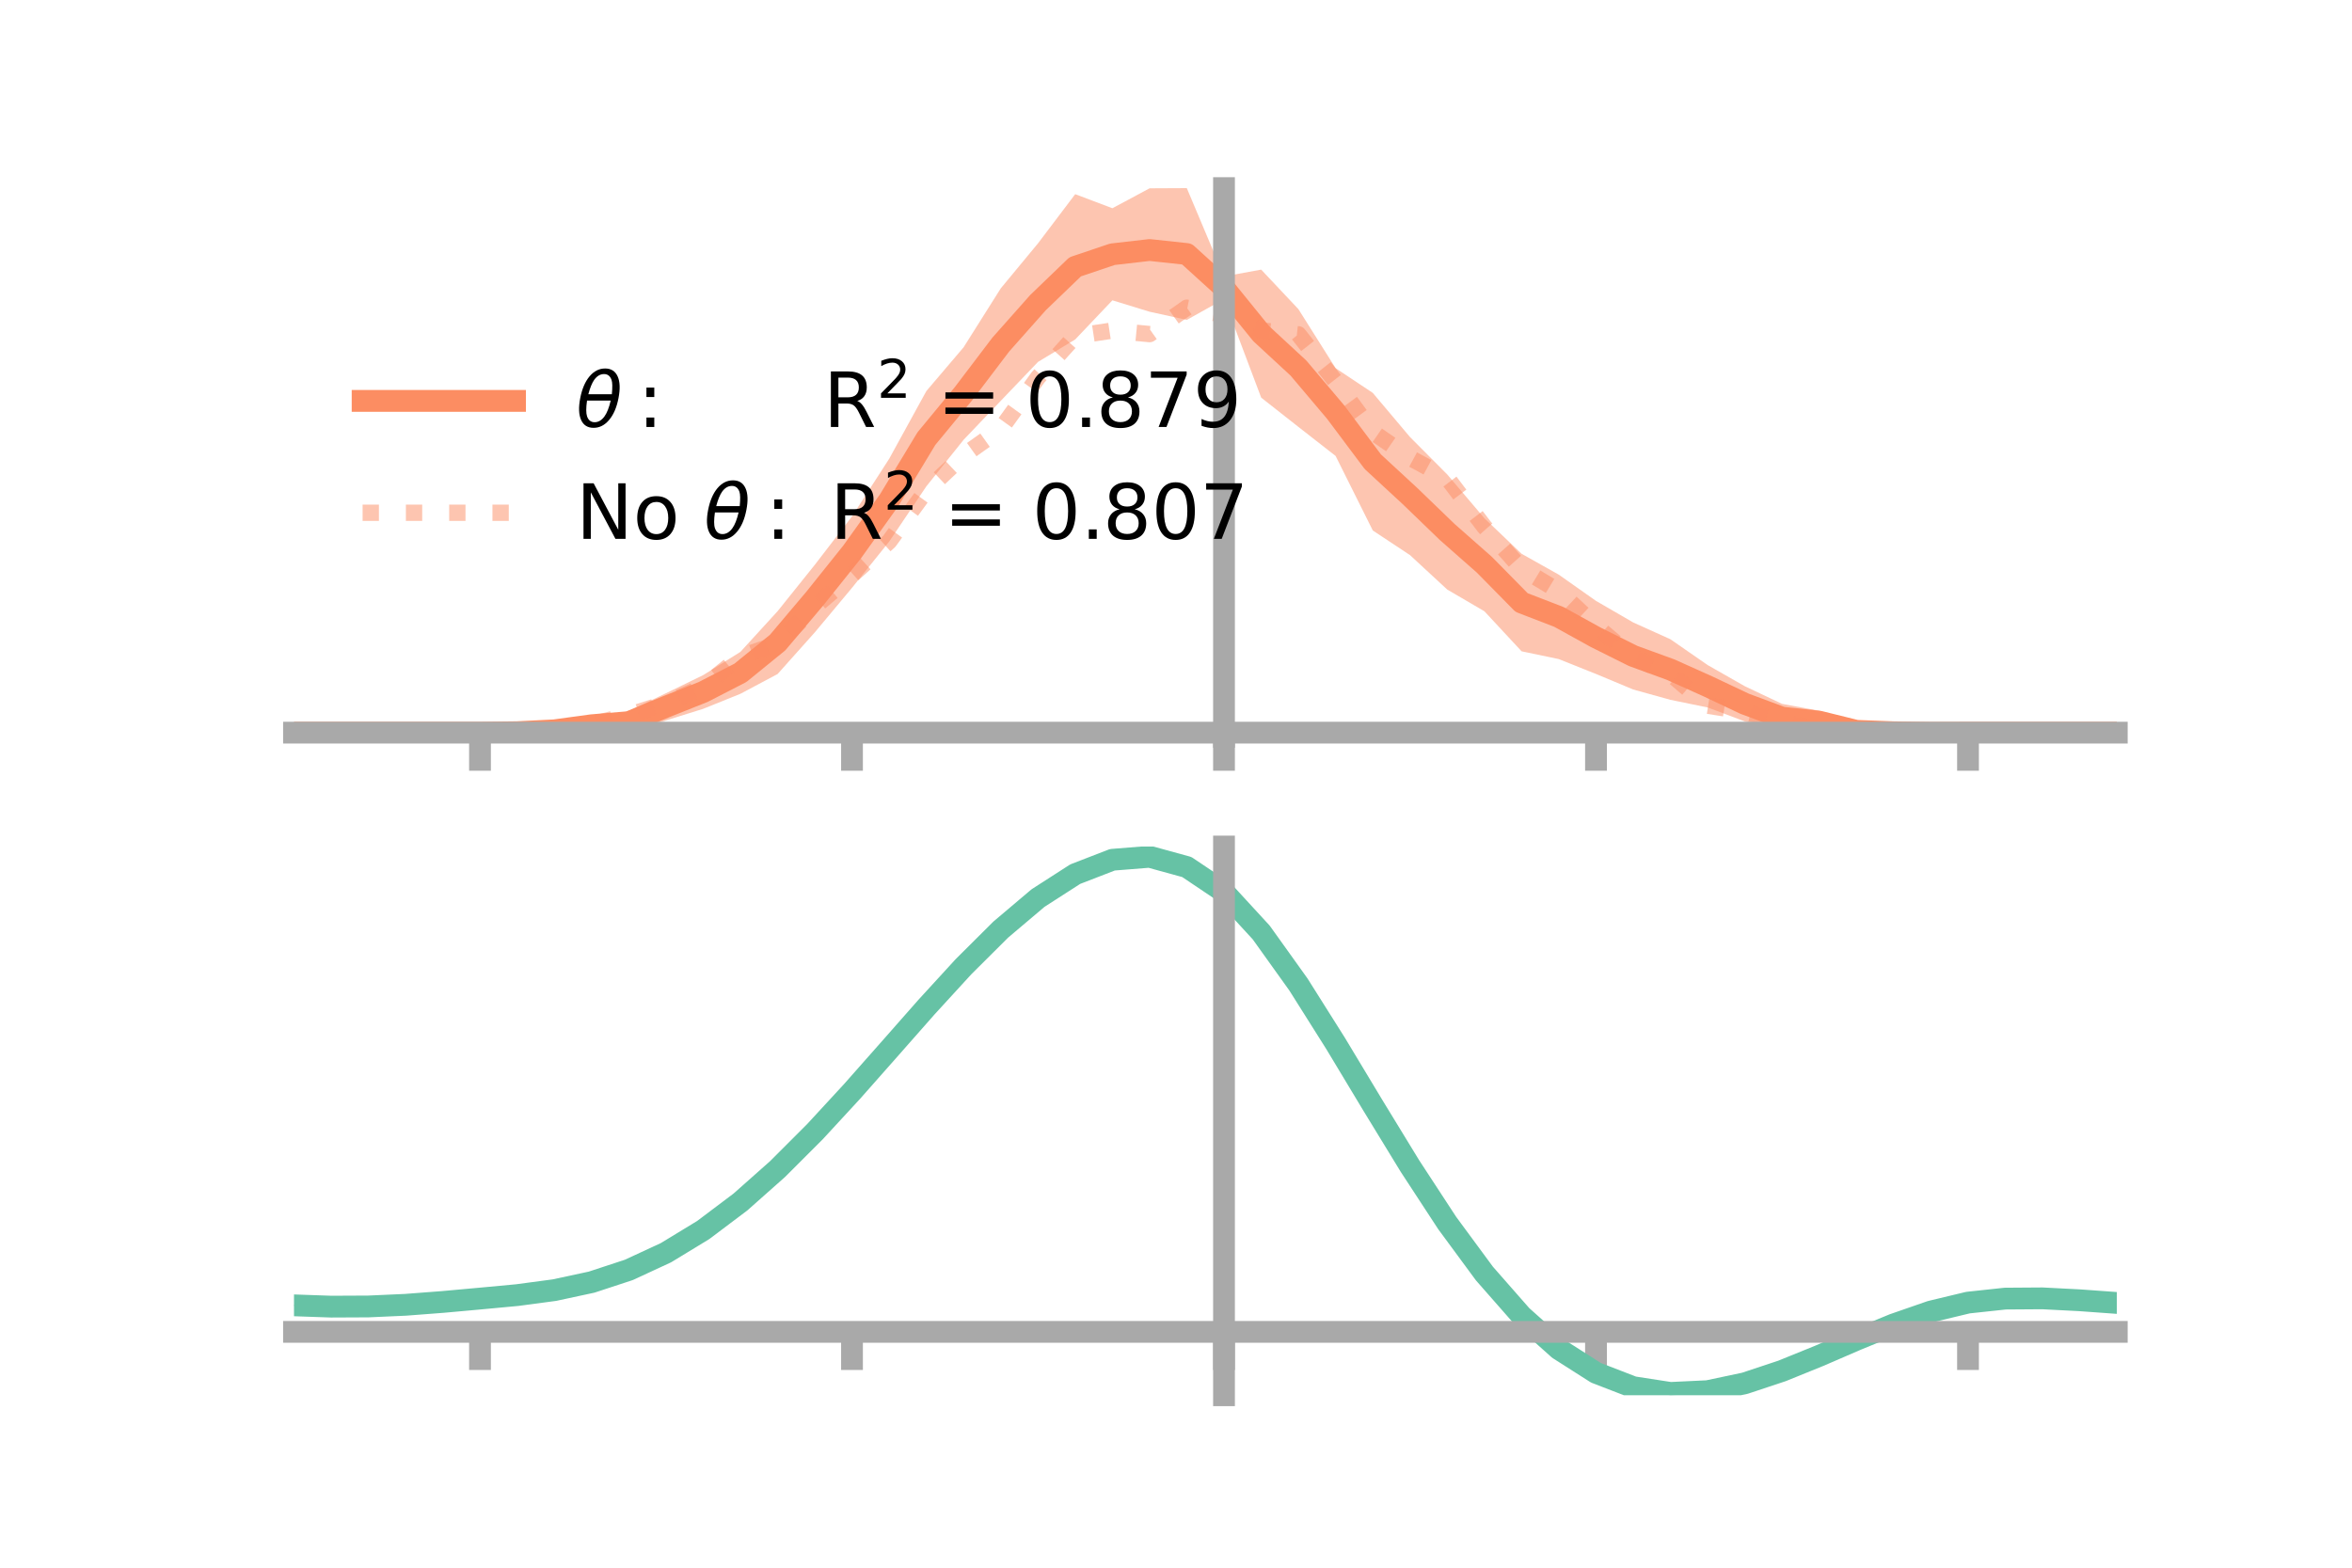 <?xml version="1.0" encoding="utf-8" standalone="no"?>
<!DOCTYPE svg PUBLIC "-//W3C//DTD SVG 1.1//EN"
  "http://www.w3.org/Graphics/SVG/1.1/DTD/svg11.dtd">
<!-- Created with matplotlib (https://matplotlib.org/) -->
<svg height="144pt" version="1.1" viewBox="0 0 216 144" width="216pt" xmlns="http://www.w3.org/2000/svg" xmlns:xlink="http://www.w3.org/1999/xlink">
 <defs>
  <style type="text/css">*{stroke-linecap:butt;stroke-linejoin:round;}</style>
 </defs>
 <g id="figure_1">
  <g id="patch_1">
   <path d="M 0 144 
L 216 144 
L 216 0 
L 0 0 
z
" style="fill:none;"/>
  </g>
  <g id="axes_1">
   <g id="patch_2">
    <path d="M 27 67.68 
L 194.4 67.68 
L 194.4 17.28 
L 27 17.28 
z
" style="fill:none;"/>
   </g>
   <g id="PolyCollection_1">
    <path clip-path="url(#p12ff43ffac)" d="M 27 67.298 
L 27 67.298 
L 30.416 67.298 
L 33.833 67.298 
L 37.249 67.298 
L 40.665 67.298 
L 44.082 67.298 
L 47.498 67.145 
L 50.914 66.74 
L 54.331 66.078 
L 57.747 65.317 
L 61.163 63.675 
L 64.58 62.013 
L 67.996 59.88 
L 71.412 56.141 
L 74.829 51.881 
L 78.245 47.435 
L 81.661 42.139 
L 85.078 35.915 
L 88.494 31.9 
L 91.91 26.483 
L 95.327 22.352 
L 98.743 17.836 
L 102.159 19.127 
L 105.576 17.297 
L 108.992 17.28 
L 112.408 25.391 
L 115.824 24.766 
L 119.241 28.396 
L 122.657 33.814 
L 126.073 36.091 
L 129.49 40.145 
L 132.906 43.577 
L 136.322 47.603 
L 139.739 50.868 
L 143.155 52.786 
L 146.571 55.195 
L 149.988 57.175 
L 153.404 58.718 
L 156.82 61.086 
L 160.237 63.032 
L 163.653 64.653 
L 167.069 65.284 
L 170.486 66.581 
L 173.902 66.916 
L 177.318 67.196 
L 180.735 67.298 
L 184.151 67.298 
L 187.567 67.298 
L 190.984 67.298 
L 194.4 67.298 
L 194.4 67.298 
L 194.4 67.298 
L 190.984 67.298 
L 187.567 67.298 
L 184.151 67.298 
L 180.735 67.298 
L 177.318 67.422 
L 173.902 67.605 
L 170.486 67.68 
L 167.069 67.287 
L 163.653 67.183 
L 160.237 66.265 
L 156.82 64.983 
L 153.404 64.283 
L 149.988 63.334 
L 146.571 61.906 
L 143.155 60.54 
L 139.739 59.826 
L 136.322 56.148 
L 132.906 54.151 
L 129.49 50.989 
L 126.073 48.728 
L 122.657 41.88 
L 119.241 39.213 
L 115.824 36.525 
L 112.408 27.475 
L 108.992 29.384 
L 105.576 28.634 
L 102.159 27.586 
L 98.743 31.181 
L 95.327 33.243 
L 91.91 36.814 
L 88.494 40.398 
L 85.078 44.664 
L 81.661 49.745 
L 78.245 53.994 
L 74.829 58.085 
L 71.412 61.913 
L 67.996 63.729 
L 64.58 65.109 
L 61.163 66.172 
L 57.747 67.347 
L 54.331 67.157 
L 50.914 67.427 
L 47.498 67.368 
L 44.082 67.298 
L 40.665 67.298 
L 37.249 67.298 
L 33.833 67.298 
L 30.416 67.298 
L 27 67.298 
z
" style="fill:#fc8d62;fill-opacity:0.5;"/>
   </g>
   <g id="matplotlib.axis_1">
    <g id="xtick_1">
     <g id="line2d_1">
      <defs>
       <path d="M 0 0 
L 0 3.5 
" id="m611eeae070" style="stroke:#a9a9a9;stroke-width:2;"/>
      </defs>
      <g>
       <use style="fill:#a9a9a9;stroke:#a9a9a9;stroke-width:2;" x="44.082" xlink:href="#m611eeae070" y="67.298"/>
      </g>
     </g>
    </g>
    <g id="xtick_2">
     <g id="line2d_2">
      <g>
       <use style="fill:#a9a9a9;stroke:#a9a9a9;stroke-width:2;" x="78.245" xlink:href="#m611eeae070" y="67.298"/>
      </g>
     </g>
    </g>
    <g id="xtick_3">
     <g id="line2d_3">
      <g>
       <use style="fill:#a9a9a9;stroke:#a9a9a9;stroke-width:2;" x="112.408" xlink:href="#m611eeae070" y="67.298"/>
      </g>
     </g>
    </g>
    <g id="xtick_4">
     <g id="line2d_4">
      <g>
       <use style="fill:#a9a9a9;stroke:#a9a9a9;stroke-width:2;" x="146.571" xlink:href="#m611eeae070" y="67.298"/>
      </g>
     </g>
    </g>
    <g id="xtick_5">
     <g id="line2d_5">
      <g>
       <use style="fill:#a9a9a9;stroke:#a9a9a9;stroke-width:2;" x="180.735" xlink:href="#m611eeae070" y="67.298"/>
      </g>
     </g>
    </g>
   </g>
   <g id="matplotlib.axis_2"/>
   <g id="line2d_6">
    <path clip-path="url(#p12ff43ffac)" d="M 27 67.298 
L 30.416 67.298 
L 33.833 67.298 
L 37.249 67.298 
L 40.665 67.298 
L 44.082 67.298 
L 47.498 67.256 
L 50.914 67.084 
L 54.331 66.617 
L 57.747 66.332 
L 61.163 64.923 
L 64.58 63.561 
L 67.996 61.804 
L 71.412 59.027 
L 74.829 54.983 
L 78.245 50.714 
L 81.661 45.942 
L 85.078 40.29 
L 88.494 36.149 
L 91.91 31.648 
L 95.327 27.797 
L 98.743 24.508 
L 102.159 23.357 
L 105.576 22.965 
L 108.992 23.332 
L 112.408 26.433 
L 115.824 30.646 
L 119.241 33.805 
L 122.657 37.847 
L 126.073 42.41 
L 129.49 45.567 
L 132.906 48.864 
L 136.322 51.875 
L 139.739 55.347 
L 143.155 56.663 
L 146.571 58.551 
L 149.988 60.255 
L 153.404 61.5 
L 156.82 63.034 
L 160.237 64.649 
L 163.653 65.918 
L 167.069 66.286 
L 170.486 67.13 
L 173.902 67.261 
L 177.318 67.309 
L 180.735 67.298 
L 184.151 67.298 
L 187.567 67.298 
L 190.984 67.298 
L 194.4 67.298 
" style="fill:none;stroke:#fc8d62;stroke-linecap:square;stroke-width:2;"/>
   </g>
   <g id="line2d_7">
    <path clip-path="url(#p12ff43ffac)" d="M 27 67.298 
L 30.416 67.298 
L 33.833 67.298 
L 37.249 67.298 
L 40.665 67.298 
L 44.082 67.298 
L 47.498 67.243 
L 50.914 67.021 
L 54.331 66.538 
L 57.747 65.677 
L 61.163 64.595 
L 64.58 63.101 
L 67.996 60.333 
L 71.412 59.138 
L 74.829 55.716 
L 78.245 52.82 
L 81.661 49.733 
L 85.078 45.043 
L 88.494 41.832 
L 91.91 39.4 
L 95.327 34.666 
L 98.743 30.876 
L 102.159 30.361 
L 105.576 30.689 
L 108.992 28.266 
L 112.408 28.921 
L 115.824 30.348 
L 119.241 30.711 
L 122.657 35.043 
L 126.073 39.696 
L 129.49 42.058 
L 132.906 43.905 
L 136.322 48.39 
L 139.739 52.24 
L 143.155 54.298 
L 146.571 57.506 
L 149.988 60.402 
L 153.404 61.896 
L 156.82 64.819 
L 160.237 65.36 
L 163.653 66.355 
L 167.069 67.002 
L 170.486 67.232 
L 173.902 67.322 
L 177.318 67.322 
L 180.735 67.298 
L 184.151 67.298 
L 187.567 67.298 
L 190.984 67.298 
L 194.4 67.298 
" style="fill:none;stroke:#fc8d62;stroke-dasharray:1.5,2.475;stroke-dashoffset:0;stroke-opacity:0.5;stroke-width:1.5;"/>
   </g>
   <g id="patch_3">
    <path d="M 112.408 67.68 
L 112.408 17.28 
" style="fill:none;stroke:#a9a9a9;stroke-linecap:square;stroke-linejoin:miter;stroke-width:2;"/>
   </g>
   <g id="patch_4">
    <path d="M 194.4 67.68 
L 194.4 17.28 
" style="fill:none;"/>
   </g>
   <g id="patch_5">
    <path d="M 27 67.298 
L 194.4 67.298 
" style="fill:none;stroke:#a9a9a9;stroke-linecap:square;stroke-linejoin:miter;stroke-width:2;"/>
   </g>
   <g id="patch_6">
    <path d="M 27 17.28 
L 194.4 17.28 
" style="fill:none;"/>
   </g>
   <g id="legend_1">
    <g id="line2d_8">
     <path d="M 33.3 36.824 
L 47.3 36.824 
" style="fill:none;stroke:#fc8d62;stroke-linecap:square;stroke-width:2;"/>
    </g>
    <g id="line2d_9"/>
    <g id="text_1">
     <!-- $\theta:$      R$^{2}$ = 0.879 -->
     <g transform="translate(52.9 39.274)scale(0.07 -0.07)">
      <defs>
       <path d="M 45.516 34.672 
L 14.453 34.672 
Q 12.359 20.062 14.5 13.875 
Q 17.188 6.25 24.469 6.25 
Q 31.781 6.25 37.359 13.922 
Q 42.234 20.656 45.516 34.672 
z
M 47.016 42.969 
Q 48.344 56.844 46.625 61.719 
Q 43.953 69.438 36.766 69.438 
Q 29.297 69.438 23.828 61.812 
Q 19.531 55.672 16.156 42.969 
z
M 38.188 76.766 
Q 49.906 76.766 54.594 66.406 
Q 59.281 56.109 55.719 37.844 
Q 52.203 19.625 43.453 9.281 
Q 34.766 -1.125 23.047 -1.125 
Q 11.281 -1.125 6.641 9.281 
Q 2 19.625 5.516 37.844 
Q 9.078 56.109 17.719 66.406 
Q 26.422 76.766 38.188 76.766 
z
" id="DejaVuSans-Oblique-952"/>
       <path d="M 11.719 12.406 
L 22.016 12.406 
L 22.016 0 
L 11.719 0 
z
M 11.719 51.703 
L 22.016 51.703 
L 22.016 39.312 
L 11.719 39.312 
z
" id="DejaVuSans-58"/>
       <path id="DejaVuSans-32"/>
       <path d="M 44.391 34.188 
Q 47.562 33.109 50.562 29.594 
Q 53.562 26.078 56.594 19.922 
L 66.609 0 
L 56 0 
L 46.688 18.703 
Q 43.062 26.031 39.672 28.422 
Q 36.281 30.812 30.422 30.812 
L 19.672 30.812 
L 19.672 0 
L 9.812 0 
L 9.812 72.906 
L 32.078 72.906 
Q 44.578 72.906 50.734 67.672 
Q 56.891 62.453 56.891 51.906 
Q 56.891 45.016 53.688 40.469 
Q 50.484 35.938 44.391 34.188 
z
M 19.672 64.797 
L 19.672 38.922 
L 32.078 38.922 
Q 39.203 38.922 42.844 42.219 
Q 46.484 45.516 46.484 51.906 
Q 46.484 58.297 42.844 61.547 
Q 39.203 64.797 32.078 64.797 
z
" id="DejaVuSans-82"/>
       <path d="M 19.188 8.297 
L 53.609 8.297 
L 53.609 0 
L 7.328 0 
L 7.328 8.297 
Q 12.938 14.109 22.625 23.891 
Q 32.328 33.688 34.812 36.531 
Q 39.547 41.844 41.422 45.531 
Q 43.312 49.219 43.312 52.781 
Q 43.312 58.594 39.234 62.25 
Q 35.156 65.922 28.609 65.922 
Q 23.969 65.922 18.812 64.312 
Q 13.672 62.703 7.812 59.422 
L 7.812 69.391 
Q 13.766 71.781 18.938 73 
Q 24.125 74.219 28.422 74.219 
Q 39.75 74.219 46.484 68.547 
Q 53.219 62.891 53.219 53.422 
Q 53.219 48.922 51.531 44.891 
Q 49.859 40.875 45.406 35.406 
Q 44.188 33.984 37.641 27.219 
Q 31.109 20.453 19.188 8.297 
z
" id="DejaVuSans-50"/>
       <path d="M 10.594 45.406 
L 73.188 45.406 
L 73.188 37.203 
L 10.594 37.203 
z
M 10.594 25.484 
L 73.188 25.484 
L 73.188 17.188 
L 10.594 17.188 
z
" id="DejaVuSans-61"/>
       <path d="M 31.781 66.406 
Q 24.172 66.406 20.328 58.906 
Q 16.5 51.422 16.5 36.375 
Q 16.5 21.391 20.328 13.891 
Q 24.172 6.391 31.781 6.391 
Q 39.453 6.391 43.281 13.891 
Q 47.125 21.391 47.125 36.375 
Q 47.125 51.422 43.281 58.906 
Q 39.453 66.406 31.781 66.406 
z
M 31.781 74.219 
Q 44.047 74.219 50.516 64.516 
Q 56.984 54.828 56.984 36.375 
Q 56.984 17.969 50.516 8.266 
Q 44.047 -1.422 31.781 -1.422 
Q 19.531 -1.422 13.062 8.266 
Q 6.594 17.969 6.594 36.375 
Q 6.594 54.828 13.062 64.516 
Q 19.531 74.219 31.781 74.219 
z
" id="DejaVuSans-48"/>
       <path d="M 10.688 12.406 
L 21 12.406 
L 21 0 
L 10.688 0 
z
" id="DejaVuSans-46"/>
       <path d="M 31.781 34.625 
Q 24.75 34.625 20.719 30.859 
Q 16.703 27.094 16.703 20.516 
Q 16.703 13.922 20.719 10.156 
Q 24.75 6.391 31.781 6.391 
Q 38.812 6.391 42.859 10.172 
Q 46.922 13.969 46.922 20.516 
Q 46.922 27.094 42.891 30.859 
Q 38.875 34.625 31.781 34.625 
z
M 21.922 38.812 
Q 15.578 40.375 12.031 44.719 
Q 8.5 49.078 8.5 55.328 
Q 8.5 64.062 14.719 69.141 
Q 20.953 74.219 31.781 74.219 
Q 42.672 74.219 48.875 69.141 
Q 55.078 64.062 55.078 55.328 
Q 55.078 49.078 51.531 44.719 
Q 48 40.375 41.703 38.812 
Q 48.828 37.156 52.797 32.312 
Q 56.781 27.484 56.781 20.516 
Q 56.781 9.906 50.312 4.234 
Q 43.844 -1.422 31.781 -1.422 
Q 19.734 -1.422 13.25 4.234 
Q 6.781 9.906 6.781 20.516 
Q 6.781 27.484 10.781 32.312 
Q 14.797 37.156 21.922 38.812 
z
M 18.312 54.391 
Q 18.312 48.734 21.844 45.562 
Q 25.391 42.391 31.781 42.391 
Q 38.141 42.391 41.719 45.562 
Q 45.312 48.734 45.312 54.391 
Q 45.312 60.062 41.719 63.234 
Q 38.141 66.406 31.781 66.406 
Q 25.391 66.406 21.844 63.234 
Q 18.312 60.062 18.312 54.391 
z
" id="DejaVuSans-56"/>
       <path d="M 8.203 72.906 
L 55.078 72.906 
L 55.078 68.703 
L 28.609 0 
L 18.312 0 
L 43.219 64.594 
L 8.203 64.594 
z
" id="DejaVuSans-55"/>
       <path d="M 10.984 1.516 
L 10.984 10.5 
Q 14.703 8.734 18.5 7.812 
Q 22.312 6.891 25.984 6.891 
Q 35.75 6.891 40.891 13.453 
Q 46.047 20.016 46.781 33.406 
Q 43.953 29.203 39.594 26.953 
Q 35.25 24.703 29.984 24.703 
Q 19.047 24.703 12.672 31.312 
Q 6.297 37.938 6.297 49.422 
Q 6.297 60.641 12.938 67.422 
Q 19.578 74.219 30.609 74.219 
Q 43.266 74.219 49.922 64.516 
Q 56.594 54.828 56.594 36.375 
Q 56.594 19.141 48.406 8.859 
Q 40.234 -1.422 26.422 -1.422 
Q 22.703 -1.422 18.891 -0.688 
Q 15.094 0.047 10.984 1.516 
z
M 30.609 32.422 
Q 37.25 32.422 41.125 36.953 
Q 45.016 41.5 45.016 49.422 
Q 45.016 57.281 41.125 61.844 
Q 37.25 66.406 30.609 66.406 
Q 23.969 66.406 20.094 61.844 
Q 16.219 57.281 16.219 49.422 
Q 16.219 41.5 20.094 36.953 
Q 23.969 32.422 30.609 32.422 
z
" id="DejaVuSans-57"/>
      </defs>
      <use transform="translate(0 0.766)" xlink:href="#DejaVuSans-Oblique-952"/>
      <use transform="translate(80.664 0.766)" xlink:href="#DejaVuSans-58"/>
      <use transform="translate(133.838 0.766)" xlink:href="#DejaVuSans-32"/>
      <use transform="translate(165.625 0.766)" xlink:href="#DejaVuSans-32"/>
      <use transform="translate(197.412 0.766)" xlink:href="#DejaVuSans-32"/>
      <use transform="translate(229.199 0.766)" xlink:href="#DejaVuSans-32"/>
      <use transform="translate(260.986 0.766)" xlink:href="#DejaVuSans-32"/>
      <use transform="translate(292.773 0.766)" xlink:href="#DejaVuSans-32"/>
      <use transform="translate(324.561 0.766)" xlink:href="#DejaVuSans-82"/>
      <use transform="translate(395 39.047)scale(0.7)" xlink:href="#DejaVuSans-50"/>
      <use transform="translate(442.271 0.766)" xlink:href="#DejaVuSans-32"/>
      <use transform="translate(474.058 0.766)" xlink:href="#DejaVuSans-61"/>
      <use transform="translate(557.847 0.766)" xlink:href="#DejaVuSans-32"/>
      <use transform="translate(589.634 0.766)" xlink:href="#DejaVuSans-48"/>
      <use transform="translate(653.257 0.766)" xlink:href="#DejaVuSans-46"/>
      <use transform="translate(682.419 0.766)" xlink:href="#DejaVuSans-56"/>
      <use transform="translate(746.042 0.766)" xlink:href="#DejaVuSans-55"/>
      <use transform="translate(809.665 0.766)" xlink:href="#DejaVuSans-57"/>
     </g>
    </g>
    <g id="line2d_10">
     <path d="M 33.3 47.099 
L 47.3 47.099 
" style="fill:none;stroke:#fc8d62;stroke-dasharray:1.5,2.475;stroke-dashoffset:0;stroke-opacity:0.5;stroke-width:1.5;"/>
    </g>
    <g id="line2d_11"/>
    <g id="text_2">
     <!-- No $\theta:$ R$^{2}$ = 0.807 -->
     <g transform="translate(52.9 49.549)scale(0.07 -0.07)">
      <defs>
       <path d="M 9.812 72.906 
L 23.094 72.906 
L 55.422 11.922 
L 55.422 72.906 
L 64.984 72.906 
L 64.984 0 
L 51.703 0 
L 19.391 60.984 
L 19.391 0 
L 9.812 0 
z
" id="DejaVuSans-78"/>
       <path d="M 30.609 48.391 
Q 23.391 48.391 19.188 42.75 
Q 14.984 37.109 14.984 27.297 
Q 14.984 17.484 19.156 11.844 
Q 23.344 6.203 30.609 6.203 
Q 37.797 6.203 41.984 11.859 
Q 46.188 17.531 46.188 27.297 
Q 46.188 37.016 41.984 42.703 
Q 37.797 48.391 30.609 48.391 
z
M 30.609 56 
Q 42.328 56 49.016 48.375 
Q 55.719 40.766 55.719 27.297 
Q 55.719 13.875 49.016 6.219 
Q 42.328 -1.422 30.609 -1.422 
Q 18.844 -1.422 12.172 6.219 
Q 5.516 13.875 5.516 27.297 
Q 5.516 40.766 12.172 48.375 
Q 18.844 56 30.609 56 
z
" id="DejaVuSans-111"/>
      </defs>
      <use transform="translate(0 0.766)" xlink:href="#DejaVuSans-78"/>
      <use transform="translate(74.805 0.766)" xlink:href="#DejaVuSans-111"/>
      <use transform="translate(135.986 0.766)" xlink:href="#DejaVuSans-32"/>
      <use transform="translate(167.773 0.766)" xlink:href="#DejaVuSans-Oblique-952"/>
      <use transform="translate(248.438 0.766)" xlink:href="#DejaVuSans-58"/>
      <use transform="translate(301.611 0.766)" xlink:href="#DejaVuSans-32"/>
      <use transform="translate(333.398 0.766)" xlink:href="#DejaVuSans-82"/>
      <use transform="translate(403.838 39.047)scale(0.7)" xlink:href="#DejaVuSans-50"/>
      <use transform="translate(451.108 0.766)" xlink:href="#DejaVuSans-32"/>
      <use transform="translate(482.896 0.766)" xlink:href="#DejaVuSans-61"/>
      <use transform="translate(566.685 0.766)" xlink:href="#DejaVuSans-32"/>
      <use transform="translate(598.472 0.766)" xlink:href="#DejaVuSans-48"/>
      <use transform="translate(662.095 0.766)" xlink:href="#DejaVuSans-46"/>
      <use transform="translate(691.257 0.766)" xlink:href="#DejaVuSans-56"/>
      <use transform="translate(754.88 0.766)" xlink:href="#DejaVuSans-48"/>
      <use transform="translate(818.503 0.766)" xlink:href="#DejaVuSans-55"/>
     </g>
    </g>
   </g>
  </g>
  <g id="axes_2">
   <g id="patch_7">
    <path d="M 27 128.16 
L 194.4 128.16 
L 194.4 77.76 
L 27 77.76 
z
" style="fill:none;"/>
   </g>
   <g id="PolyCollection_2">
    <path clip-path="url(#p836be4eaa0)" d="M 27 119.947 
L 27 119.856 
L 30.416 119.983 
L 33.833 119.965 
L 37.249 119.802 
L 40.665 119.528 
L 44.082 119.206 
L 47.498 118.877 
L 50.914 118.412 
L 54.331 117.667 
L 57.747 116.528 
L 61.163 114.918 
L 64.58 112.798 
L 67.996 110.169 
L 71.412 107.07 
L 74.829 103.573 
L 78.245 99.782 
L 81.661 95.826 
L 85.078 91.858 
L 88.494 88.047 
L 91.91 84.572 
L 95.327 81.621 
L 98.743 79.382 
L 102.159 78.036 
L 105.576 77.76 
L 108.992 78.717 
L 112.408 81.05 
L 115.824 84.823 
L 119.241 89.668 
L 122.657 95.169 
L 126.073 100.933 
L 129.49 106.614 
L 132.906 111.923 
L 136.322 116.634 
L 139.739 120.583 
L 143.155 123.674 
L 146.571 125.871 
L 149.988 127.201 
L 153.404 127.734 
L 156.82 127.579 
L 160.237 126.869 
L 163.653 125.754 
L 167.069 124.391 
L 170.486 122.94 
L 173.902 121.555 
L 177.318 120.383 
L 180.735 119.567 
L 184.151 119.201 
L 187.567 119.182 
L 190.984 119.366 
L 194.4 119.625 
L 194.4 119.741 
L 194.4 119.741 
L 190.984 119.505 
L 187.567 119.338 
L 184.151 119.367 
L 180.735 119.737 
L 177.318 120.562 
L 173.902 121.76 
L 170.486 123.189 
L 167.069 124.69 
L 163.653 126.101 
L 160.237 127.254 
L 156.82 127.99 
L 153.404 128.16 
L 149.988 127.637 
L 146.571 126.326 
L 143.155 124.17 
L 139.739 121.157 
L 136.322 117.323 
L 132.906 112.758 
L 129.49 107.615 
L 126.073 102.109 
L 122.657 96.52 
L 119.241 91.183 
L 115.824 86.48 
L 112.408 82.821 
L 108.992 80.563 
L 105.576 79.642 
L 102.159 79.912 
L 98.743 81.211 
L 95.327 83.366 
L 91.91 86.198 
L 88.494 89.527 
L 85.078 93.173 
L 81.661 96.964 
L 78.245 100.739 
L 74.829 104.356 
L 71.412 107.693 
L 67.996 110.654 
L 64.58 113.172 
L 61.163 115.211 
L 57.747 116.769 
L 54.331 117.876 
L 50.914 118.6 
L 47.498 119.046 
L 44.082 119.356 
L 40.665 119.653 
L 37.249 119.902 
L 33.833 120.046 
L 30.416 120.06 
L 27 119.947 
z
" style="fill:#66c2a5;fill-opacity:0.5;"/>
   </g>
   <g id="matplotlib.axis_3">
    <g id="xtick_6">
     <g id="line2d_12">
      <g>
       <use style="fill:#a9a9a9;stroke:#a9a9a9;stroke-width:2;" x="44.082" xlink:href="#m611eeae070" y="122.341"/>
      </g>
     </g>
    </g>
    <g id="xtick_7">
     <g id="line2d_13">
      <g>
       <use style="fill:#a9a9a9;stroke:#a9a9a9;stroke-width:2;" x="78.245" xlink:href="#m611eeae070" y="122.341"/>
      </g>
     </g>
    </g>
    <g id="xtick_8">
     <g id="line2d_14">
      <g>
       <use style="fill:#a9a9a9;stroke:#a9a9a9;stroke-width:2;" x="112.408" xlink:href="#m611eeae070" y="122.341"/>
      </g>
     </g>
    </g>
    <g id="xtick_9">
     <g id="line2d_15">
      <g>
       <use style="fill:#a9a9a9;stroke:#a9a9a9;stroke-width:2;" x="146.571" xlink:href="#m611eeae070" y="122.341"/>
      </g>
     </g>
    </g>
    <g id="xtick_10">
     <g id="line2d_16">
      <g>
       <use style="fill:#a9a9a9;stroke:#a9a9a9;stroke-width:2;" x="180.735" xlink:href="#m611eeae070" y="122.341"/>
      </g>
     </g>
    </g>
   </g>
   <g id="matplotlib.axis_4"/>
   <g id="line2d_17">
    <path clip-path="url(#p836be4eaa0)" d="M 27 119.902 
L 30.416 120.021 
L 33.833 120.005 
L 37.249 119.852 
L 40.665 119.591 
L 44.082 119.281 
L 47.498 118.962 
L 50.914 118.506 
L 54.331 117.771 
L 57.747 116.648 
L 61.163 115.065 
L 64.58 112.985 
L 67.996 110.412 
L 71.412 107.381 
L 74.829 103.964 
L 78.245 100.26 
L 81.661 96.395 
L 85.078 92.516 
L 88.494 88.787 
L 91.91 85.385 
L 95.327 82.494 
L 98.743 80.296 
L 102.159 78.974 
L 105.576 78.701 
L 108.992 79.64 
L 112.408 81.935 
L 115.824 85.651 
L 119.241 90.426 
L 122.657 95.845 
L 126.073 101.521 
L 129.49 107.115 
L 132.906 112.341 
L 136.322 116.978 
L 139.739 120.87 
L 143.155 123.922 
L 146.571 126.099 
L 149.988 127.419 
L 153.404 127.947 
L 156.82 127.785 
L 160.237 127.062 
L 163.653 125.927 
L 167.069 124.541 
L 170.486 123.064 
L 173.902 121.658 
L 177.318 120.472 
L 180.735 119.652 
L 184.151 119.284 
L 187.567 119.26 
L 190.984 119.436 
L 194.4 119.683 
" style="fill:none;stroke:#66c2a5;stroke-linecap:square;stroke-width:2;"/>
   </g>
   <g id="patch_8">
    <path d="M 112.408 128.16 
L 112.408 77.76 
" style="fill:none;stroke:#a9a9a9;stroke-linecap:square;stroke-linejoin:miter;stroke-width:2;"/>
   </g>
   <g id="patch_9">
    <path d="M 194.4 128.16 
L 194.4 77.76 
" style="fill:none;"/>
   </g>
   <g id="patch_10">
    <path d="M 27 122.341 
L 194.4 122.341 
" style="fill:none;stroke:#a9a9a9;stroke-linecap:square;stroke-linejoin:miter;stroke-width:2;"/>
   </g>
   <g id="patch_11">
    <path d="M 27 77.76 
L 194.4 77.76 
" style="fill:none;"/>
   </g>
  </g>
 </g>
 <defs>
  <clipPath id="p12ff43ffac">
   <rect height="50.4" width="167.4" x="27" y="17.28"/>
  </clipPath>
  <clipPath id="p836be4eaa0">
   <rect height="50.4" width="167.4" x="27" y="77.76"/>
  </clipPath>
 </defs>
</svg>
